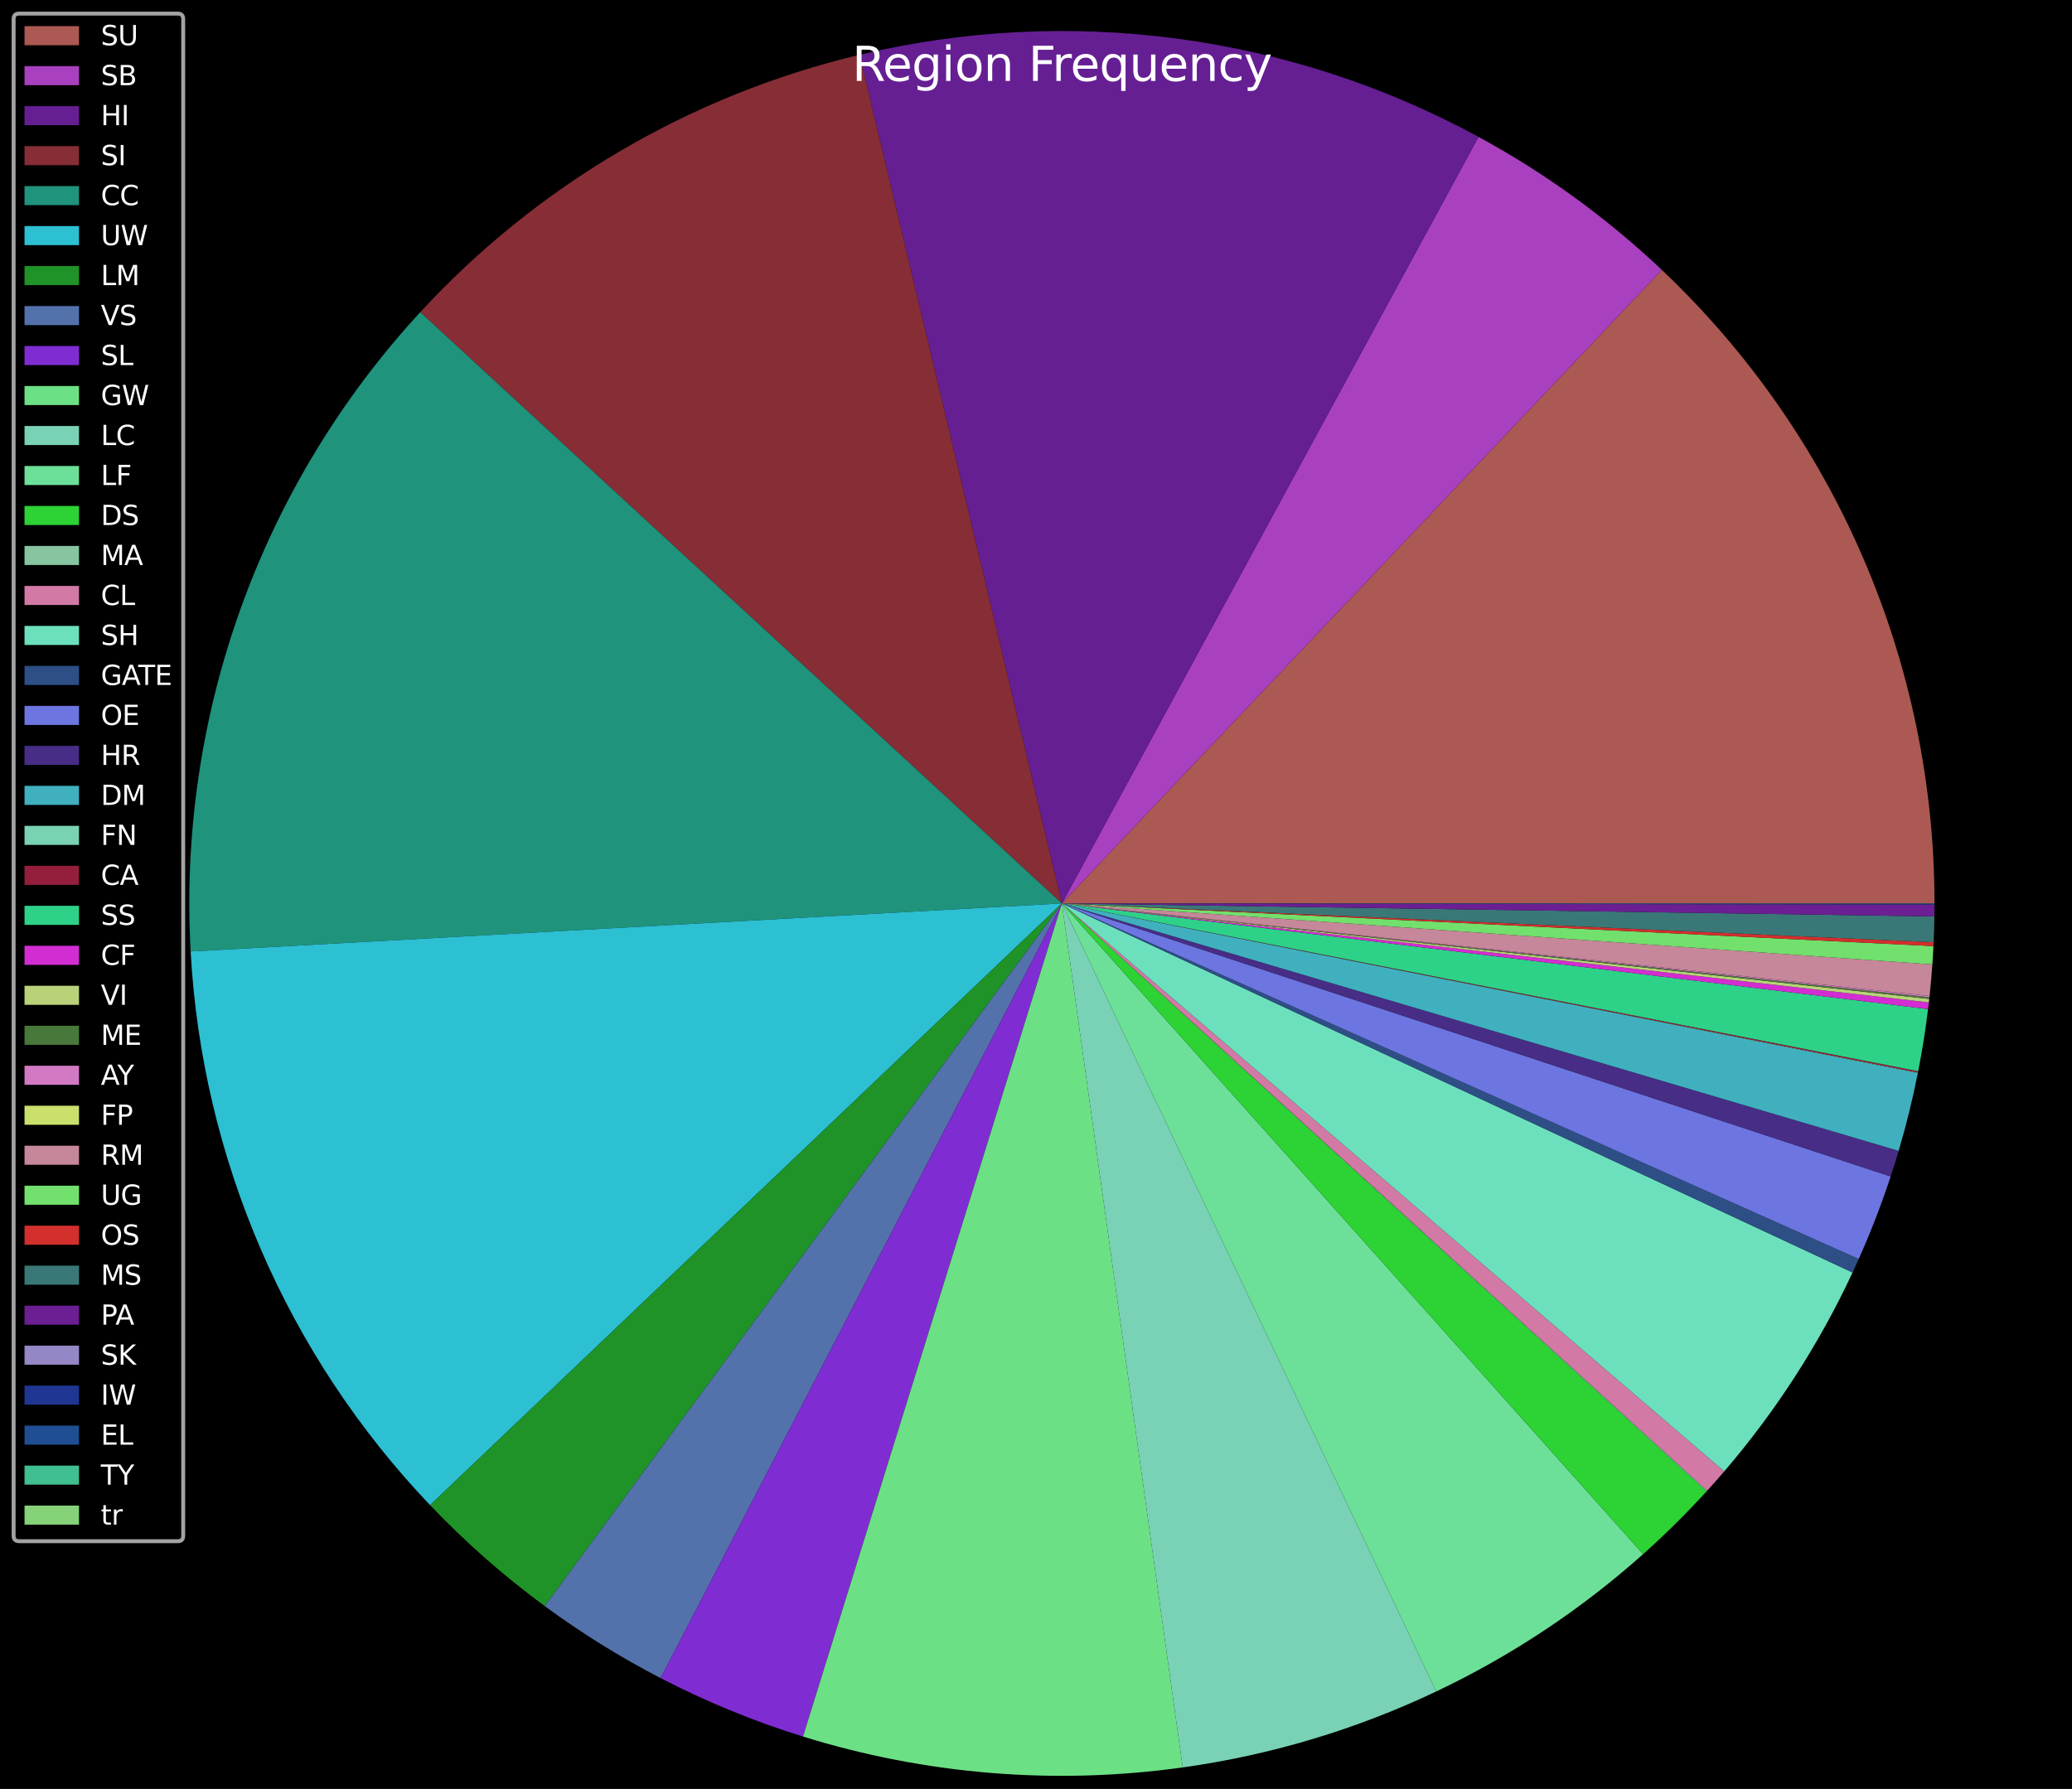<svg xmlns:xlink="http://www.w3.org/1999/xlink" width="703.68" height="607.68" viewBox="0 0 527.76 455.76" xmlns="http://www.w3.org/2000/svg" version="1.1"><defs><style type="text/css">*{stroke-linejoin:round;stroke-linecap:butt}</style></defs><g id="figure_1"><g id="patch_1"><path d="M 0 455.76 L 527.76 455.76 L 527.76 0 L 0 0 z"/></g><g id="axes_1"><g id="patch_2"><path d="M 492.736 230.159 C 492.736 199.952 486.578 170.06 474.639 142.313 C 462.7 114.566 445.229 89.542 423.296 68.773 L 270.477 230.159 z" fill="#ac5953"/></g><g id="patch_3"><path d="M 423.296 68.773 C 416.289 62.138 408.857 55.966 401.048 50.297 C 393.238 44.628 385.068 39.473 376.589 34.866 L 270.477 230.159 z" fill="#a840bf"/></g><g id="patch_4"><path d="M 376.589 34.866 C 352.706 21.889 326.645 13.403 299.701 9.829 C 272.756 6.256 245.384 7.655 218.944 13.957 L 270.477 230.159 z" fill="#651f93"/></g><g id="patch_5"><path d="M 218.944 13.957 C 197.568 19.052 177.065 27.289 158.106 38.399 C 139.146 49.51 121.939 63.371 107.046 79.529 L 270.477 230.159 z" fill="#862d36"/></g><g id="patch_6"><path d="M 107.046 79.529 C 86.901 101.386 71.344 127.064 61.298 155.039 C 51.251 183.014 46.918 212.722 48.555 242.402 L 270.477 230.159 z" fill="#1f937c"/></g><g id="patch_7"><path d="M 48.555 242.402 C 50 268.582 56.066 294.301 66.472 318.368 C 76.878 342.435 91.461 364.471 109.546 383.457 L 270.477 230.159 z" fill="#2dbfd2"/></g><g id="patch_8"><path d="M 109.546 383.457 C 114.027 388.16 118.711 392.665 123.587 396.959 C 128.462 401.252 133.523 405.33 138.756 409.18 L 270.477 230.159 z" fill="#1f9327"/></g><g id="patch_9"><path d="M 138.756 409.18 C 143.426 412.616 148.229 415.869 153.154 418.929 C 158.079 421.99 163.122 424.857 168.271 427.524 L 270.477 230.159 z" fill="#5372ac"/></g><g id="patch_10"><path d="M 168.271 427.524 C 174.08 430.532 180.02 433.283 186.073 435.768 C 192.125 438.252 198.285 440.468 204.533 442.41 L 270.477 230.159 z" fill="#7f2dd2"/></g><g id="patch_11"><path d="M 204.533 442.41 C 220.118 447.252 236.19 450.363 252.457 451.686 C 268.724 453.009 285.087 452.537 301.251 450.277 L 270.477 230.159 z" fill="#6ce085"/></g><g id="patch_12"><path d="M 301.251 450.277 C 312.425 448.715 323.465 446.304 334.274 443.065 C 345.082 439.826 355.629 435.769 365.821 430.929 L 270.477 230.159 z" fill="#79d2b5"/></g><g id="patch_13"><path d="M 365.821 430.929 C 375.381 426.389 384.604 421.172 393.42 415.318 C 402.236 409.464 410.623 402.988 418.517 395.94 L 270.477 230.159 z" fill="#6ce098"/></g><g id="patch_14"><path d="M 418.517 395.94 C 421.346 393.413 424.111 390.814 426.807 388.146 C 429.504 385.477 432.132 382.741 434.688 379.938 L 270.477 230.159 z" fill="#2dd235"/></g><g id="patch_15"><path d="M 434.688 379.938 C 434.713 379.91 434.738 379.883 434.763 379.856 C 434.788 379.828 434.813 379.801 434.838 379.773 L 270.477 230.159 z" fill="#87c5a1"/></g><g id="patch_16"><path d="M 434.838 379.773 C 435.574 378.965 436.304 378.15 437.029 377.331 C 437.753 376.511 438.471 375.686 439.183 374.856 L 270.477 230.159 z" fill="#d279a6"/></g><g id="patch_17"><path d="M 439.183 374.856 C 445.748 367.202 451.785 359.11 457.251 350.636 C 462.717 342.162 467.6 333.326 471.866 324.189 L 270.477 230.159 z" fill="#6ce0bd"/></g><g id="patch_18"><path d="M 471.866 324.189 C 472.133 323.615 472.399 323.041 472.661 322.466 C 472.924 321.89 473.184 321.313 473.442 320.736 L 270.477 230.159 z" fill="#2d4f86"/></g><g id="patch_19"><path d="M 473.442 320.736 C 474.973 317.305 476.417 313.837 477.772 310.333 C 479.127 306.83 480.393 303.292 481.569 299.725 L 270.477 230.159 z" fill="#6c75e0"/></g><g id="patch_20"><path d="M 481.569 299.725 C 481.925 298.642 482.274 297.556 482.614 296.468 C 482.954 295.38 483.286 294.289 483.609 293.196 L 270.477 230.159 z" fill="#472d86"/></g><g id="patch_21"><path d="M 483.609 293.196 C 484.573 289.938 485.462 286.659 486.275 283.36 C 487.088 280.062 487.825 276.745 488.486 273.413 L 270.477 230.159 z" fill="#40b0bf"/></g><g id="patch_22"><path d="M 488.486 273.413 C 488.491 273.388 488.496 273.363 488.501 273.338 C 488.506 273.313 488.511 273.288 488.516 273.263 L 270.477 230.159 z" fill="#79d2b2"/></g><g id="patch_23"><path d="M 488.516 273.263 C 488.528 273.204 488.54 273.145 488.551 273.085 C 488.563 273.026 488.574 272.967 488.586 272.908 L 270.477 230.159 z" fill="#931f3c"/></g><g id="patch_24"><path d="M 488.586 272.908 C 489.1 270.286 489.566 267.655 489.986 265.016 C 490.405 262.378 490.776 259.731 491.1 257.079 L 270.477 230.159 z" fill="#2dd288"/></g><g id="patch_25"><path d="M 491.1 257.079 C 491.134 256.796 491.168 256.513 491.202 256.23 C 491.235 255.947 491.268 255.664 491.3 255.381 L 270.477 230.159 z" fill="#d22dd2"/></g><g id="patch_26"><path d="M 491.3 255.381 C 491.317 255.234 491.334 255.086 491.35 254.939 C 491.367 254.791 491.383 254.644 491.399 254.497 L 270.477 230.159 z" fill="#b9d279"/></g><g id="patch_27"><path d="M 491.399 254.497 C 491.407 254.428 491.415 254.358 491.422 254.289 C 491.43 254.22 491.437 254.151 491.445 254.082 L 270.477 230.159 z" fill="#48783a"/></g><g id="patch_28"><path d="M 491.445 254.082 C 491.45 254.029 491.456 253.976 491.462 253.923 C 491.468 253.87 491.473 253.817 491.479 253.764 L 270.477 230.159 z" fill="#d279c3"/></g><g id="patch_29"><path d="M 491.479 253.764 C 491.479 253.762 491.479 253.759 491.48 253.757 C 491.48 253.755 491.48 253.753 491.48 253.75 L 270.477 230.159 z" fill="#cae06c"/></g><g id="patch_30"><path d="M 491.48 253.75 C 491.623 252.411 491.754 251.071 491.873 249.73 C 491.991 248.389 492.097 247.047 492.192 245.704 L 270.477 230.159 z" fill="#c58799"/></g><g id="patch_31"><path d="M 492.192 245.704 C 492.246 244.925 492.297 244.146 492.343 243.366 C 492.39 242.587 492.432 241.807 492.47 241.027 L 270.477 230.159 z" fill="#72e06c"/></g><g id="patch_32"><path d="M 492.47 241.027 C 492.478 240.865 492.486 240.703 492.493 240.541 C 492.501 240.379 492.508 240.217 492.516 240.055 L 270.477 230.159 z" fill="#d22f2d"/></g><g id="patch_33"><path d="M 492.516 240.055 C 492.564 238.958 492.605 237.86 492.638 236.762 C 492.67 235.664 492.695 234.566 492.711 233.468 L 270.477 230.159 z" fill="#3a7877"/></g><g id="patch_34"><path d="M 492.711 233.468 C 492.719 232.965 492.725 232.462 492.729 231.959 C 492.733 231.456 492.735 230.954 492.736 230.451 L 270.477 230.159 z" fill="#6b1f93"/></g><g id="patch_35"><path d="M 492.736 230.451 C 492.736 230.446 492.736 230.442 492.736 230.437 C 492.736 230.432 492.736 230.428 492.736 230.423 L 270.477 230.159 z" fill="#9587c5"/></g><g id="patch_36"><path d="M 492.736 230.423 C 492.736 230.421 492.736 230.418 492.736 230.416 C 492.736 230.414 492.736 230.411 492.736 230.409 L 270.477 230.159 z" fill="#1f3693"/></g><g id="patch_37"><path d="M 492.736 230.409 C 492.736 230.372 492.736 230.335 492.736 230.298 C 492.736 230.261 492.736 230.224 492.736 230.187 L 270.477 230.159 z" fill="#1f4e93"/></g><g id="patch_38"><path d="M 492.736 230.187 C 492.736 230.184 492.736 230.182 492.736 230.18 C 492.736 230.177 492.736 230.175 492.736 230.173 L 270.477 230.159 z" fill="#40bf90"/></g><g id="patch_39"><path d="M 492.736 230.173 C 492.736 230.17 492.736 230.168 492.736 230.166 C 492.736 230.163 492.736 230.161 492.736 230.159 L 270.477 230.159 z" fill="#85d279"/></g><g id="text_1"><g transform="translate(217.034 20.616) scale(0.12 -0.12)" fill="#ffffff"><defs><path id="DejaVuSans-52" d="M 2841 2188 Q 3044 2119 3236 1894 Q 3428 1669 3622 1275 L 4263 0 L 3584 0 L 2988 1197 Q 2756 1666 2539 1819 Q 2322 1972 1947 1972 L 1259 1972 L 1259 0 L 628 0 L 628 4666 L 2053 4666 Q 2853 4666 3247 4331 Q 3641 3997 3641 3322 Q 3641 2881 3436 2590 Q 3231 2300 2841 2188 z M 1259 4147 L 1259 2491 L 2053 2491 Q 2509 2491 2742 2702 Q 2975 2913 2975 3322 Q 2975 3731 2742 3939 Q 2509 4147 2053 4147 L 1259 4147 z" transform="scale(0.016)"/><path id="DejaVuSans-65" d="M 3597 1894 L 3597 1613 L 953 1613 Q 991 1019 1311 708 Q 1631 397 2203 397 Q 2534 397 2845 478 Q 3156 559 3463 722 L 3463 178 Q 3153 47 2828 -22 Q 2503 -91 2169 -91 Q 1331 -91 842 396 Q 353 884 353 1716 Q 353 2575 817 3079 Q 1281 3584 2069 3584 Q 2775 3584 3186 3129 Q 3597 2675 3597 1894 z M 3022 2063 Q 3016 2534 2758 2815 Q 2500 3097 2075 3097 Q 1594 3097 1305 2825 Q 1016 2553 972 2059 L 3022 2063 z" transform="scale(0.016)"/><path id="DejaVuSans-67" d="M 2906 1791 Q 2906 2416 2648 2759 Q 2391 3103 1925 3103 Q 1463 3103 1205 2759 Q 947 2416 947 1791 Q 947 1169 1205 825 Q 1463 481 1925 481 Q 2391 481 2648 825 Q 2906 1169 2906 1791 z M 3481 434 Q 3481 -459 3084 -895 Q 2688 -1331 1869 -1331 Q 1566 -1331 1297 -1286 Q 1028 -1241 775 -1147 L 775 -588 Q 1028 -725 1275 -790 Q 1522 -856 1778 -856 Q 2344 -856 2625 -561 Q 2906 -266 2906 331 L 2906 616 Q 2728 306 2450 153 Q 2172 0 1784 0 Q 1141 0 747 490 Q 353 981 353 1791 Q 353 2603 747 3093 Q 1141 3584 1784 3584 Q 2172 3584 2450 3431 Q 2728 3278 2906 2969 L 2906 3500 L 3481 3500 L 3481 434 z" transform="scale(0.016)"/><path id="DejaVuSans-69" d="M 603 3500 L 1178 3500 L 1178 0 L 603 0 L 603 3500 z M 603 4863 L 1178 4863 L 1178 4134 L 603 4134 L 603 4863 z" transform="scale(0.016)"/><path id="DejaVuSans-6f" d="M 1959 3097 Q 1497 3097 1228 2736 Q 959 2375 959 1747 Q 959 1119 1226 758 Q 1494 397 1959 397 Q 2419 397 2687 759 Q 2956 1122 2956 1747 Q 2956 2369 2687 2733 Q 2419 3097 1959 3097 z M 1959 3584 Q 2709 3584 3137 3096 Q 3566 2609 3566 1747 Q 3566 888 3137 398 Q 2709 -91 1959 -91 Q 1206 -91 779 398 Q 353 888 353 1747 Q 353 2609 779 3096 Q 1206 3584 1959 3584 z" transform="scale(0.016)"/><path id="DejaVuSans-6e" d="M 3513 2113 L 3513 0 L 2938 0 L 2938 2094 Q 2938 2591 2744 2837 Q 2550 3084 2163 3084 Q 1697 3084 1428 2787 Q 1159 2491 1159 1978 L 1159 0 L 581 0 L 581 3500 L 1159 3500 L 1159 2956 Q 1366 3272 1645 3428 Q 1925 3584 2291 3584 Q 2894 3584 3203 3211 Q 3513 2838 3513 2113 z" transform="scale(0.016)"/><path id="DejaVuSans-20" transform="scale(0.016)"/><path id="DejaVuSans-46" d="M 628 4666 L 3309 4666 L 3309 4134 L 1259 4134 L 1259 2759 L 3109 2759 L 3109 2228 L 1259 2228 L 1259 0 L 628 0 L 628 4666 z" transform="scale(0.016)"/><path id="DejaVuSans-72" d="M 2631 2963 Q 2534 3019 2420 3045 Q 2306 3072 2169 3072 Q 1681 3072 1420 2755 Q 1159 2438 1159 1844 L 1159 0 L 581 0 L 581 3500 L 1159 3500 L 1159 2956 Q 1341 3275 1631 3429 Q 1922 3584 2338 3584 Q 2397 3584 2469 3576 Q 2541 3569 2628 3553 L 2631 2963 z" transform="scale(0.016)"/><path id="DejaVuSans-71" d="M 947 1747 Q 947 1113 1208 752 Q 1469 391 1925 391 Q 2381 391 2643 752 Q 2906 1113 2906 1747 Q 2906 2381 2643 2742 Q 2381 3103 1925 3103 Q 1469 3103 1208 2742 Q 947 2381 947 1747 z M 2906 525 Q 2725 213 2448 61 Q 2172 -91 1784 -91 Q 1150 -91 751 415 Q 353 922 353 1747 Q 353 2572 751 3078 Q 1150 3584 1784 3584 Q 2172 3584 2448 3432 Q 2725 3281 2906 2969 L 2906 3500 L 3481 3500 L 3481 -1331 L 2906 -1331 L 2906 525 z" transform="scale(0.016)"/><path id="DejaVuSans-75" d="M 544 1381 L 544 3500 L 1119 3500 L 1119 1403 Q 1119 906 1312 657 Q 1506 409 1894 409 Q 2359 409 2629 706 Q 2900 1003 2900 1516 L 2900 3500 L 3475 3500 L 3475 0 L 2900 0 L 2900 538 Q 2691 219 2414 64 Q 2138 -91 1772 -91 Q 1169 -91 856 284 Q 544 659 544 1381 z M 1991 3584 L 1991 3584 z" transform="scale(0.016)"/><path id="DejaVuSans-63" d="M 3122 3366 L 3122 2828 Q 2878 2963 2633 3030 Q 2388 3097 2138 3097 Q 1578 3097 1268 2742 Q 959 2388 959 1747 Q 959 1106 1268 751 Q 1578 397 2138 397 Q 2388 397 2633 464 Q 2878 531 3122 666 L 3122 134 Q 2881 22 2623 -34 Q 2366 -91 2075 -91 Q 1284 -91 818 406 Q 353 903 353 1747 Q 353 2603 823 3093 Q 1294 3584 2113 3584 Q 2378 3584 2631 3529 Q 2884 3475 3122 3366 z" transform="scale(0.016)"/><path id="DejaVuSans-79" d="M 2059 -325 Q 1816 -950 1584 -1140 Q 1353 -1331 966 -1331 L 506 -1331 L 506 -850 L 844 -850 Q 1081 -850 1212 -737 Q 1344 -625 1503 -206 L 1606 56 L 191 3500 L 800 3500 L 1894 763 L 2988 3500 L 3597 3500 L 2059 -325 z" transform="scale(0.016)"/></defs><use xlink:href="#DejaVuSans-52"/><use xlink:href="#DejaVuSans-65" x="64.982"/><use xlink:href="#DejaVuSans-67" x="126.506"/><use xlink:href="#DejaVuSans-69" x="189.982"/><use xlink:href="#DejaVuSans-6f" x="217.766"/><use xlink:href="#DejaVuSans-6e" x="278.947"/><use xlink:href="#DejaVuSans-20" x="342.326"/><use xlink:href="#DejaVuSans-46" x="374.113"/><use xlink:href="#DejaVuSans-72" x="424.383"/><use xlink:href="#DejaVuSans-65" x="463.246"/><use xlink:href="#DejaVuSans-71" x="524.77"/><use xlink:href="#DejaVuSans-75" x="588.246"/><use xlink:href="#DejaVuSans-65" x="651.625"/><use xlink:href="#DejaVuSans-6e" x="713.148"/><use xlink:href="#DejaVuSans-63" x="776.527"/><use xlink:href="#DejaVuSans-79" x="831.508"/></g></g></g><g id="legend_1"><g id="patch_40"><path d="M 4.858 392.644 L 45.277 392.644 Q 46.665 392.644 46.665 391.256 L 46.665 4.858 Q 46.665 3.47 45.277 3.47 L 4.858 3.47 Q 3.47 3.47 3.47 4.858 L 3.47 391.256 Q 3.47 392.644 4.858 392.644 z" opacity="0.8" stroke="#cccccc" stroke-linejoin="miter"/></g><g id="patch_41"><path d="M 6.246 11.519 L 20.126 11.519 L 20.126 6.661 L 6.246 6.661 z" fill="#ac5953"/></g><g id="text_2"><g transform="translate(25.678 11.519) scale(0.069 -0.069)" fill="#ffffff"><defs><path id="DejaVuSans-53" d="M 3425 4513 L 3425 3897 Q 3066 4069 2747 4153 Q 2428 4238 2131 4238 Q 1616 4238 1336 4038 Q 1056 3838 1056 3469 Q 1056 3159 1242 3001 Q 1428 2844 1947 2747 L 2328 2669 Q 3034 2534 3370 2195 Q 3706 1856 3706 1288 Q 3706 609 3251 259 Q 2797 -91 1919 -91 Q 1588 -91 1214 -16 Q 841 59 441 206 L 441 856 Q 825 641 1194 531 Q 1563 422 1919 422 Q 2459 422 2753 634 Q 3047 847 3047 1241 Q 3047 1584 2836 1778 Q 2625 1972 2144 2069 L 1759 2144 Q 1053 2284 737 2584 Q 422 2884 422 3419 Q 422 4038 858 4394 Q 1294 4750 2059 4750 Q 2388 4750 2728 4690 Q 3069 4631 3425 4513 z" transform="scale(0.016)"/><path id="DejaVuSans-55" d="M 556 4666 L 1191 4666 L 1191 1831 Q 1191 1081 1462 751 Q 1734 422 2344 422 Q 2950 422 3222 751 Q 3494 1081 3494 1831 L 3494 4666 L 4128 4666 L 4128 1753 Q 4128 841 3676 375 Q 3225 -91 2344 -91 Q 1459 -91 1007 375 Q 556 841 556 1753 L 556 4666 z" transform="scale(0.016)"/></defs><use xlink:href="#DejaVuSans-53"/><use xlink:href="#DejaVuSans-55" x="63.477"/></g></g><g id="patch_42"><path d="M 6.246 21.706 L 20.126 21.706 L 20.126 16.848 L 6.246 16.848 z" fill="#a840bf"/></g><g id="text_3"><g transform="translate(25.678 21.706) scale(0.069 -0.069)" fill="#ffffff"><defs><path id="DejaVuSans-42" d="M 1259 2228 L 1259 519 L 2272 519 Q 2781 519 3026 730 Q 3272 941 3272 1375 Q 3272 1813 3026 2020 Q 2781 2228 2272 2228 L 1259 2228 z M 1259 4147 L 1259 2741 L 2194 2741 Q 2656 2741 2882 2914 Q 3109 3088 3109 3444 Q 3109 3797 2882 3972 Q 2656 4147 2194 4147 L 1259 4147 z M 628 4666 L 2241 4666 Q 2963 4666 3353 4366 Q 3744 4066 3744 3513 Q 3744 3084 3544 2831 Q 3344 2578 2956 2516 Q 3422 2416 3680 2098 Q 3938 1781 3938 1306 Q 3938 681 3513 340 Q 3088 0 2303 0 L 628 0 L 628 4666 z" transform="scale(0.016)"/></defs><use xlink:href="#DejaVuSans-53"/><use xlink:href="#DejaVuSans-42" x="63.477"/></g></g><g id="patch_43"><path d="M 6.246 31.893 L 20.126 31.893 L 20.126 27.035 L 6.246 27.035 z" fill="#651f93"/></g><g id="text_4"><g transform="translate(25.678 31.893) scale(0.069 -0.069)" fill="#ffffff"><defs><path id="DejaVuSans-48" d="M 628 4666 L 1259 4666 L 1259 2753 L 3553 2753 L 3553 4666 L 4184 4666 L 4184 0 L 3553 0 L 3553 2222 L 1259 2222 L 1259 0 L 628 0 L 628 4666 z" transform="scale(0.016)"/><path id="DejaVuSans-49" d="M 628 4666 L 1259 4666 L 1259 0 L 628 0 L 628 4666 z" transform="scale(0.016)"/></defs><use xlink:href="#DejaVuSans-48"/><use xlink:href="#DejaVuSans-49" x="75.195"/></g></g><g id="patch_44"><path d="M 6.246 42.079 L 20.126 42.079 L 20.126 37.221 L 6.246 37.221 z" fill="#862d36"/></g><g id="text_5"><g transform="translate(25.678 42.079) scale(0.069 -0.069)" fill="#ffffff"><use xlink:href="#DejaVuSans-53"/><use xlink:href="#DejaVuSans-49" x="63.477"/></g></g><g id="patch_45"><path d="M 6.246 52.266 L 20.126 52.266 L 20.126 47.408 L 6.246 47.408 z" fill="#1f937c"/></g><g id="text_6"><g transform="translate(25.678 52.266) scale(0.069 -0.069)" fill="#ffffff"><defs><path id="DejaVuSans-43" d="M 4122 4306 L 4122 3641 Q 3803 3938 3442 4084 Q 3081 4231 2675 4231 Q 1875 4231 1450 3742 Q 1025 3253 1025 2328 Q 1025 1406 1450 917 Q 1875 428 2675 428 Q 3081 428 3442 575 Q 3803 722 4122 1019 L 4122 359 Q 3791 134 3420 21 Q 3050 -91 2638 -91 Q 1578 -91 968 557 Q 359 1206 359 2328 Q 359 3453 968 4101 Q 1578 4750 2638 4750 Q 3056 4750 3426 4639 Q 3797 4528 4122 4306 z" transform="scale(0.016)"/></defs><use xlink:href="#DejaVuSans-43"/><use xlink:href="#DejaVuSans-43" x="69.824"/></g></g><g id="patch_46"><path d="M 6.246 62.452 L 20.126 62.452 L 20.126 57.594 L 6.246 57.594 z" fill="#2dbfd2"/></g><g id="text_7"><g transform="translate(25.678 62.452) scale(0.069 -0.069)" fill="#ffffff"><defs><path id="DejaVuSans-57" d="M 213 4666 L 850 4666 L 1831 722 L 2809 4666 L 3519 4666 L 4500 722 L 5478 4666 L 6119 4666 L 4947 0 L 4153 0 L 3169 4050 L 2175 0 L 1381 0 L 213 4666 z" transform="scale(0.016)"/></defs><use xlink:href="#DejaVuSans-55"/><use xlink:href="#DejaVuSans-57" x="73.193"/></g></g><g id="patch_47"><path d="M 6.246 72.639 L 20.126 72.639 L 20.126 67.781 L 6.246 67.781 z" fill="#1f9327"/></g><g id="text_8"><g transform="translate(25.678 72.639) scale(0.069 -0.069)" fill="#ffffff"><defs><path id="DejaVuSans-4c" d="M 628 4666 L 1259 4666 L 1259 531 L 3531 531 L 3531 0 L 628 0 L 628 4666 z" transform="scale(0.016)"/><path id="DejaVuSans-4d" d="M 628 4666 L 1569 4666 L 2759 1491 L 3956 4666 L 4897 4666 L 4897 0 L 4281 0 L 4281 4097 L 3078 897 L 2444 897 L 1241 4097 L 1241 0 L 628 0 L 628 4666 z" transform="scale(0.016)"/></defs><use xlink:href="#DejaVuSans-4c"/><use xlink:href="#DejaVuSans-4d" x="55.713"/></g></g><g id="patch_48"><path d="M 6.246 82.826 L 20.126 82.826 L 20.126 77.968 L 6.246 77.968 z" fill="#5372ac"/></g><g id="text_9"><g transform="translate(25.678 82.826) scale(0.069 -0.069)" fill="#ffffff"><defs><path id="DejaVuSans-56" d="M 1831 0 L 50 4666 L 709 4666 L 2188 738 L 3669 4666 L 4325 4666 L 2547 0 L 1831 0 z" transform="scale(0.016)"/></defs><use xlink:href="#DejaVuSans-56"/><use xlink:href="#DejaVuSans-53" x="68.408"/></g></g><g id="patch_49"><path d="M 6.246 93.012 L 20.126 93.012 L 20.126 88.154 L 6.246 88.154 z" fill="#7f2dd2"/></g><g id="text_10"><g transform="translate(25.678 93.012) scale(0.069 -0.069)" fill="#ffffff"><use xlink:href="#DejaVuSans-53"/><use xlink:href="#DejaVuSans-4c" x="63.477"/></g></g><g id="patch_50"><path d="M 6.246 103.199 L 20.126 103.199 L 20.126 98.341 L 6.246 98.341 z" fill="#6ce085"/></g><g id="text_11"><g transform="translate(25.678 103.199) scale(0.069 -0.069)" fill="#ffffff"><defs><path id="DejaVuSans-47" d="M 3809 666 L 3809 1919 L 2778 1919 L 2778 2438 L 4434 2438 L 4434 434 Q 4069 175 3628 42 Q 3188 -91 2688 -91 Q 1594 -91 976 548 Q 359 1188 359 2328 Q 359 3472 976 4111 Q 1594 4750 2688 4750 Q 3144 4750 3555 4637 Q 3966 4525 4313 4306 L 4313 3634 Q 3963 3931 3569 4081 Q 3175 4231 2741 4231 Q 1884 4231 1454 3753 Q 1025 3275 1025 2328 Q 1025 1384 1454 906 Q 1884 428 2741 428 Q 3075 428 3337 486 Q 3600 544 3809 666 z" transform="scale(0.016)"/></defs><use xlink:href="#DejaVuSans-47"/><use xlink:href="#DejaVuSans-57" x="77.49"/></g></g><g id="patch_51"><path d="M 6.246 113.386 L 20.126 113.386 L 20.126 108.528 L 6.246 108.528 z" fill="#79d2b5"/></g><g id="text_12"><g transform="translate(25.678 113.386) scale(0.069 -0.069)" fill="#ffffff"><use xlink:href="#DejaVuSans-4c"/><use xlink:href="#DejaVuSans-43" x="55.713"/></g></g><g id="patch_52"><path d="M 6.246 123.572 L 20.126 123.572 L 20.126 118.714 L 6.246 118.714 z" fill="#6ce098"/></g><g id="text_13"><g transform="translate(25.678 123.572) scale(0.069 -0.069)" fill="#ffffff"><use xlink:href="#DejaVuSans-4c"/><use xlink:href="#DejaVuSans-46" x="55.713"/></g></g><g id="patch_53"><path d="M 6.246 133.759 L 20.126 133.759 L 20.126 128.901 L 6.246 128.901 z" fill="#2dd235"/></g><g id="text_14"><g transform="translate(25.678 133.759) scale(0.069 -0.069)" fill="#ffffff"><defs><path id="DejaVuSans-44" d="M 1259 4147 L 1259 519 L 2022 519 Q 2988 519 3436 956 Q 3884 1394 3884 2338 Q 3884 3275 3436 3711 Q 2988 4147 2022 4147 L 1259 4147 z M 628 4666 L 1925 4666 Q 3281 4666 3915 4102 Q 4550 3538 4550 2338 Q 4550 1131 3912 565 Q 3275 0 1925 0 L 628 0 L 628 4666 z" transform="scale(0.016)"/></defs><use xlink:href="#DejaVuSans-44"/><use xlink:href="#DejaVuSans-53" x="77.002"/></g></g><g id="patch_54"><path d="M 6.246 143.945 L 20.126 143.945 L 20.126 139.087 L 6.246 139.087 z" fill="#87c5a1"/></g><g id="text_15"><g transform="translate(25.678 143.945) scale(0.069 -0.069)" fill="#ffffff"><defs><path id="DejaVuSans-41" d="M 2188 4044 L 1331 1722 L 3047 1722 L 2188 4044 z M 1831 4666 L 2547 4666 L 4325 0 L 3669 0 L 3244 1197 L 1141 1197 L 716 0 L 50 0 L 1831 4666 z" transform="scale(0.016)"/></defs><use xlink:href="#DejaVuSans-4d"/><use xlink:href="#DejaVuSans-41" x="86.279"/></g></g><g id="patch_55"><path d="M 6.246 154.132 L 20.126 154.132 L 20.126 149.274 L 6.246 149.274 z" fill="#d279a6"/></g><g id="text_16"><g transform="translate(25.678 154.132) scale(0.069 -0.069)" fill="#ffffff"><use xlink:href="#DejaVuSans-43"/><use xlink:href="#DejaVuSans-4c" x="69.824"/></g></g><g id="patch_56"><path d="M 6.246 164.319 L 20.126 164.319 L 20.126 159.461 L 6.246 159.461 z" fill="#6ce0bd"/></g><g id="text_17"><g transform="translate(25.678 164.319) scale(0.069 -0.069)" fill="#ffffff"><use xlink:href="#DejaVuSans-53"/><use xlink:href="#DejaVuSans-48" x="63.477"/></g></g><g id="patch_57"><path d="M 6.246 174.505 L 20.126 174.505 L 20.126 169.647 L 6.246 169.647 z" fill="#2d4f86"/></g><g id="text_18"><g transform="translate(25.678 174.505) scale(0.069 -0.069)" fill="#ffffff"><defs><path id="DejaVuSans-54" d="M -19 4666 L 3928 4666 L 3928 4134 L 2272 4134 L 2272 0 L 1638 0 L 1638 4134 L -19 4134 L -19 4666 z" transform="scale(0.016)"/><path id="DejaVuSans-45" d="M 628 4666 L 3578 4666 L 3578 4134 L 1259 4134 L 1259 2753 L 3481 2753 L 3481 2222 L 1259 2222 L 1259 531 L 3634 531 L 3634 0 L 628 0 L 628 4666 z" transform="scale(0.016)"/></defs><use xlink:href="#DejaVuSans-47"/><use xlink:href="#DejaVuSans-41" x="77.49"/><use xlink:href="#DejaVuSans-54" x="138.148"/><use xlink:href="#DejaVuSans-45" x="199.232"/></g></g><g id="patch_58"><path d="M 6.246 184.692 L 20.126 184.692 L 20.126 179.834 L 6.246 179.834 z" fill="#6c75e0"/></g><g id="text_19"><g transform="translate(25.678 184.692) scale(0.069 -0.069)" fill="#ffffff"><defs><path id="DejaVuSans-4f" d="M 2522 4238 Q 1834 4238 1429 3725 Q 1025 3213 1025 2328 Q 1025 1447 1429 934 Q 1834 422 2522 422 Q 3209 422 3611 934 Q 4013 1447 4013 2328 Q 4013 3213 3611 3725 Q 3209 4238 2522 4238 z M 2522 4750 Q 3503 4750 4090 4092 Q 4678 3434 4678 2328 Q 4678 1225 4090 567 Q 3503 -91 2522 -91 Q 1538 -91 948 565 Q 359 1222 359 2328 Q 359 3434 948 4092 Q 1538 4750 2522 4750 z" transform="scale(0.016)"/></defs><use xlink:href="#DejaVuSans-4f"/><use xlink:href="#DejaVuSans-45" x="78.711"/></g></g><g id="patch_59"><path d="M 6.246 194.878 L 20.126 194.878 L 20.126 190.02 L 6.246 190.02 z" fill="#472d86"/></g><g id="text_20"><g transform="translate(25.678 194.878) scale(0.069 -0.069)" fill="#ffffff"><use xlink:href="#DejaVuSans-48"/><use xlink:href="#DejaVuSans-52" x="75.195"/></g></g><g id="patch_60"><path d="M 6.246 205.065 L 20.126 205.065 L 20.126 200.207 L 6.246 200.207 z" fill="#40b0bf"/></g><g id="text_21"><g transform="translate(25.678 205.065) scale(0.069 -0.069)" fill="#ffffff"><use xlink:href="#DejaVuSans-44"/><use xlink:href="#DejaVuSans-4d" x="77.002"/></g></g><g id="patch_61"><path d="M 6.246 215.252 L 20.126 215.252 L 20.126 210.394 L 6.246 210.394 z" fill="#79d2b2"/></g><g id="text_22"><g transform="translate(25.678 215.252) scale(0.069 -0.069)" fill="#ffffff"><defs><path id="DejaVuSans-4e" d="M 628 4666 L 1478 4666 L 3547 763 L 3547 4666 L 4159 4666 L 4159 0 L 3309 0 L 1241 3903 L 1241 0 L 628 0 L 628 4666 z" transform="scale(0.016)"/></defs><use xlink:href="#DejaVuSans-46"/><use xlink:href="#DejaVuSans-4e" x="57.52"/></g></g><g id="patch_62"><path d="M 6.246 225.438 L 20.126 225.438 L 20.126 220.58 L 6.246 220.58 z" fill="#931f3c"/></g><g id="text_23"><g transform="translate(25.678 225.438) scale(0.069 -0.069)" fill="#ffffff"><use xlink:href="#DejaVuSans-43"/><use xlink:href="#DejaVuSans-41" x="69.824"/></g></g><g id="patch_63"><path d="M 6.246 235.625 L 20.126 235.625 L 20.126 230.767 L 6.246 230.767 z" fill="#2dd288"/></g><g id="text_24"><g transform="translate(25.678 235.625) scale(0.069 -0.069)" fill="#ffffff"><use xlink:href="#DejaVuSans-53"/><use xlink:href="#DejaVuSans-53" x="63.477"/></g></g><g id="patch_64"><path d="M 6.246 245.812 L 20.126 245.812 L 20.126 240.954 L 6.246 240.954 z" fill="#d22dd2"/></g><g id="text_25"><g transform="translate(25.678 245.812) scale(0.069 -0.069)" fill="#ffffff"><use xlink:href="#DejaVuSans-43"/><use xlink:href="#DejaVuSans-46" x="69.824"/></g></g><g id="patch_65"><path d="M 6.246 255.998 L 20.126 255.998 L 20.126 251.14 L 6.246 251.14 z" fill="#b9d279"/></g><g id="text_26"><g transform="translate(25.678 255.998) scale(0.069 -0.069)" fill="#ffffff"><use xlink:href="#DejaVuSans-56"/><use xlink:href="#DejaVuSans-49" x="68.408"/></g></g><g id="patch_66"><path d="M 6.246 266.185 L 20.126 266.185 L 20.126 261.327 L 6.246 261.327 z" fill="#48783a"/></g><g id="text_27"><g transform="translate(25.678 266.185) scale(0.069 -0.069)" fill="#ffffff"><use xlink:href="#DejaVuSans-4d"/><use xlink:href="#DejaVuSans-45" x="86.279"/></g></g><g id="patch_67"><path d="M 6.246 276.371 L 20.126 276.371 L 20.126 271.513 L 6.246 271.513 z" fill="#d279c3"/></g><g id="text_28"><g transform="translate(25.678 276.371) scale(0.069 -0.069)" fill="#ffffff"><defs><path id="DejaVuSans-59" d="M -13 4666 L 666 4666 L 1959 2747 L 3244 4666 L 3922 4666 L 2272 2222 L 2272 0 L 1638 0 L 1638 2222 L -13 4666 z" transform="scale(0.016)"/></defs><use xlink:href="#DejaVuSans-41"/><use xlink:href="#DejaVuSans-59" x="60.658"/></g></g><g id="patch_68"><path d="M 6.246 286.558 L 20.126 286.558 L 20.126 281.7 L 6.246 281.7 z" fill="#cae06c"/></g><g id="text_29"><g transform="translate(25.678 286.558) scale(0.069 -0.069)" fill="#ffffff"><defs><path id="DejaVuSans-50" d="M 1259 4147 L 1259 2394 L 2053 2394 Q 2494 2394 2734 2622 Q 2975 2850 2975 3272 Q 2975 3691 2734 3919 Q 2494 4147 2053 4147 L 1259 4147 z M 628 4666 L 2053 4666 Q 2838 4666 3239 4311 Q 3641 3956 3641 3272 Q 3641 2581 3239 2228 Q 2838 1875 2053 1875 L 1259 1875 L 1259 0 L 628 0 L 628 4666 z" transform="scale(0.016)"/></defs><use xlink:href="#DejaVuSans-46"/><use xlink:href="#DejaVuSans-50" x="57.52"/></g></g><g id="patch_69"><path d="M 6.246 296.745 L 20.126 296.745 L 20.126 291.887 L 6.246 291.887 z" fill="#c58799"/></g><g id="text_30"><g transform="translate(25.678 296.745) scale(0.069 -0.069)" fill="#ffffff"><use xlink:href="#DejaVuSans-52"/><use xlink:href="#DejaVuSans-4d" x="69.482"/></g></g><g id="patch_70"><path d="M 6.246 306.931 L 20.126 306.931 L 20.126 302.073 L 6.246 302.073 z" fill="#72e06c"/></g><g id="text_31"><g transform="translate(25.678 306.931) scale(0.069 -0.069)" fill="#ffffff"><use xlink:href="#DejaVuSans-55"/><use xlink:href="#DejaVuSans-47" x="73.193"/></g></g><g id="patch_71"><path d="M 6.246 317.118 L 20.126 317.118 L 20.126 312.26 L 6.246 312.26 z" fill="#d22f2d"/></g><g id="text_32"><g transform="translate(25.678 317.118) scale(0.069 -0.069)" fill="#ffffff"><use xlink:href="#DejaVuSans-4f"/><use xlink:href="#DejaVuSans-53" x="78.711"/></g></g><g id="patch_72"><path d="M 6.246 327.304 L 20.126 327.304 L 20.126 322.446 L 6.246 322.446 z" fill="#3a7877"/></g><g id="text_33"><g transform="translate(25.678 327.304) scale(0.069 -0.069)" fill="#ffffff"><use xlink:href="#DejaVuSans-4d"/><use xlink:href="#DejaVuSans-53" x="86.279"/></g></g><g id="patch_73"><path d="M 6.246 337.491 L 20.126 337.491 L 20.126 332.633 L 6.246 332.633 z" fill="#6b1f93"/></g><g id="text_34"><g transform="translate(25.678 337.491) scale(0.069 -0.069)" fill="#ffffff"><use xlink:href="#DejaVuSans-50"/><use xlink:href="#DejaVuSans-41" x="53.928"/></g></g><g id="patch_74"><path d="M 6.246 347.678 L 20.126 347.678 L 20.126 342.82 L 6.246 342.82 z" fill="#9587c5"/></g><g id="text_35"><g transform="translate(25.678 347.678) scale(0.069 -0.069)" fill="#ffffff"><defs><path id="DejaVuSans-4b" d="M 628 4666 L 1259 4666 L 1259 2694 L 3353 4666 L 4166 4666 L 1850 2491 L 4331 0 L 3500 0 L 1259 2247 L 1259 0 L 628 0 L 628 4666 z" transform="scale(0.016)"/></defs><use xlink:href="#DejaVuSans-53"/><use xlink:href="#DejaVuSans-4b" x="63.477"/></g></g><g id="patch_75"><path d="M 6.246 357.864 L 20.126 357.864 L 20.126 353.006 L 6.246 353.006 z" fill="#1f3693"/></g><g id="text_36"><g transform="translate(25.678 357.864) scale(0.069 -0.069)" fill="#ffffff"><use xlink:href="#DejaVuSans-49"/><use xlink:href="#DejaVuSans-57" x="29.492"/></g></g><g id="patch_76"><path d="M 6.246 368.051 L 20.126 368.051 L 20.126 363.193 L 6.246 363.193 z" fill="#1f4e93"/></g><g id="text_37"><g transform="translate(25.678 368.051) scale(0.069 -0.069)" fill="#ffffff"><use xlink:href="#DejaVuSans-45"/><use xlink:href="#DejaVuSans-4c" x="63.184"/></g></g><g id="patch_77"><path d="M 6.246 378.238 L 20.126 378.238 L 20.126 373.38 L 6.246 373.38 z" fill="#40bf90"/></g><g id="text_38"><g transform="translate(25.678 378.238) scale(0.069 -0.069)" fill="#ffffff"><use xlink:href="#DejaVuSans-54"/><use xlink:href="#DejaVuSans-59" x="61.084"/></g></g><g id="patch_78"><path d="M 6.246 388.424 L 20.126 388.424 L 20.126 383.566 L 6.246 383.566 z" fill="#85d279"/></g><g id="text_39"><g transform="translate(25.678 388.424) scale(0.069 -0.069)" fill="#ffffff"><defs><path id="DejaVuSans-74" d="M 1172 4494 L 1172 3500 L 2356 3500 L 2356 3053 L 1172 3053 L 1172 1153 Q 1172 725 1289 603 Q 1406 481 1766 481 L 2356 481 L 2356 0 L 1766 0 Q 1100 0 847 248 Q 594 497 594 1153 L 594 3053 L 172 3053 L 172 3500 L 594 3500 L 594 4494 L 1172 4494 z" transform="scale(0.016)"/></defs><use xlink:href="#DejaVuSans-74"/><use xlink:href="#DejaVuSans-72" x="39.209"/></g></g></g></g></svg>